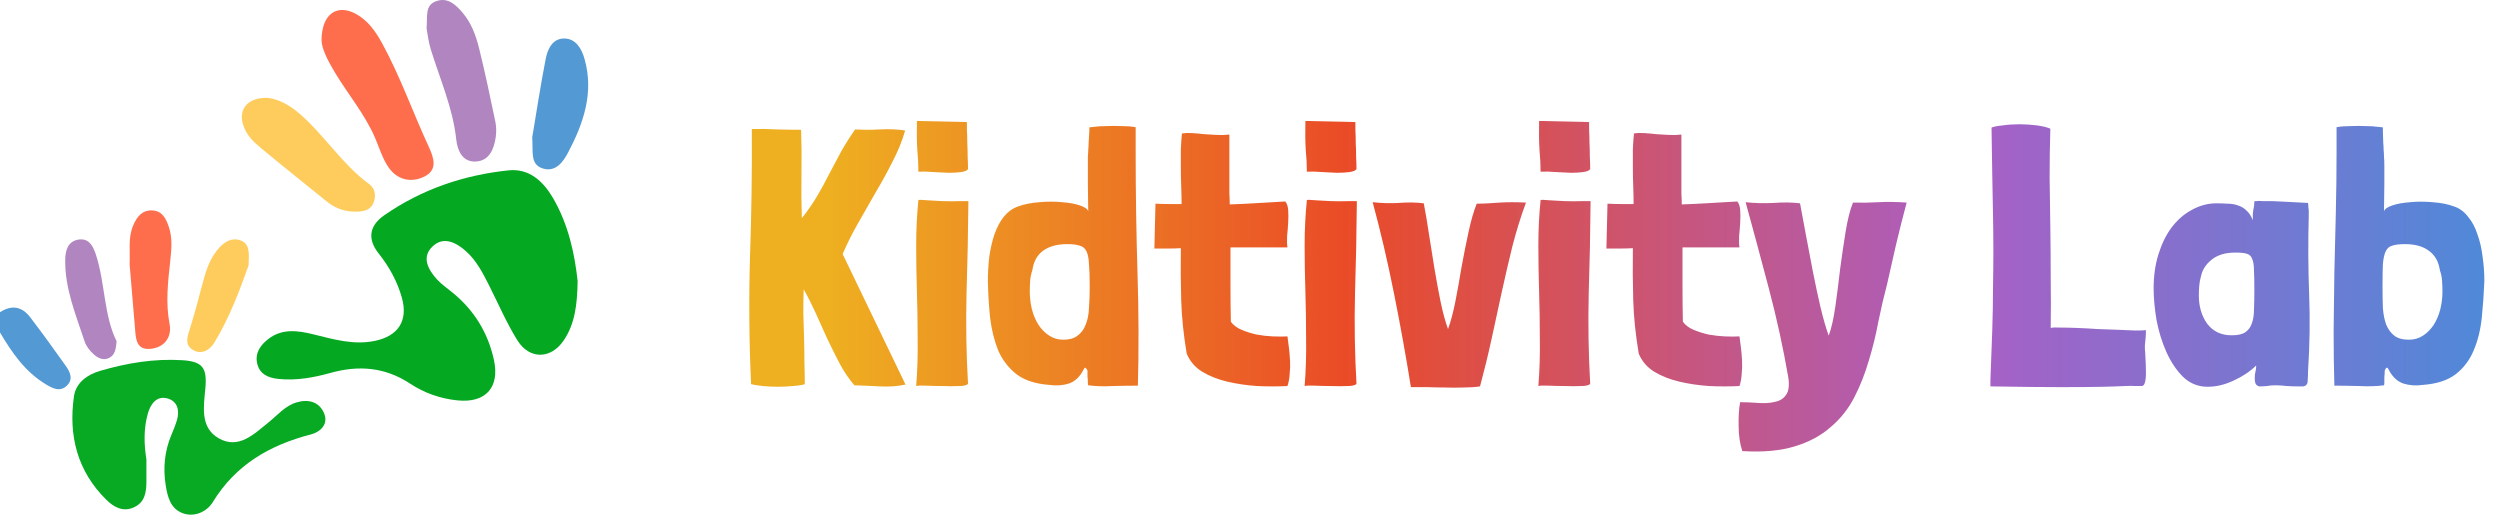 <svg width="136" height="28" viewBox="0 0 136 28" fill="none" xmlns="http://www.w3.org/2000/svg">
<g clip-path="url(#clip0_2002_22716)">
<path d="M0 16.985C0.629 16.572 1.192 16.669 1.639 17.254C2.304 18.127 2.95 19.013 3.582 19.91C3.819 20.245 4.005 20.646 3.619 20.997C3.245 21.336 2.853 21.12 2.505 20.913C1.371 20.236 0.653 19.189 0 18.087V16.987L0 16.985Z" fill="#5399D4"/>
<path d="M31.424 15.276C31.404 16.612 31.265 17.628 30.671 18.512C29.978 19.544 28.808 19.573 28.148 18.517C27.548 17.558 27.103 16.504 26.589 15.492C26.257 14.838 25.918 14.179 25.362 13.678C24.806 13.18 24.115 12.827 23.508 13.429C22.93 14.002 23.291 14.666 23.762 15.188C24.006 15.457 24.316 15.671 24.6 15.902C25.787 16.863 26.542 18.091 26.868 19.573C27.198 21.067 26.425 21.934 24.897 21.782C23.966 21.689 23.091 21.385 22.316 20.873C20.958 19.976 19.523 19.855 17.984 20.285C17.064 20.54 16.121 20.715 15.153 20.615C14.599 20.558 14.127 20.364 13.992 19.776C13.859 19.207 14.167 18.777 14.59 18.446C15.339 17.862 16.194 17.979 17.024 18.182C18.137 18.455 19.231 18.786 20.396 18.543C21.667 18.279 22.208 17.448 21.864 16.204C21.618 15.314 21.171 14.509 20.597 13.786C19.953 12.975 20.117 12.256 20.901 11.712C22.932 10.301 25.22 9.521 27.67 9.267C28.782 9.153 29.541 9.851 30.071 10.751C30.944 12.234 31.269 13.881 31.422 15.279L31.424 15.276Z" fill="#04A921"/>
<path d="M7.965 25.007C7.965 25.41 7.97 25.811 7.965 26.215C7.959 26.783 7.883 27.328 7.285 27.599C6.681 27.875 6.178 27.573 5.788 27.191C4.206 25.635 3.717 23.697 4.023 21.561C4.129 20.818 4.745 20.38 5.454 20.172C6.909 19.747 8.393 19.5 9.917 19.595C11.033 19.665 11.277 20.016 11.17 21.149C11.077 22.128 10.885 23.259 11.89 23.838C12.985 24.469 13.824 23.605 14.619 22.968C15.104 22.577 15.514 22.075 16.132 21.89C16.763 21.7 17.359 21.848 17.627 22.474C17.889 23.087 17.415 23.503 16.914 23.633C14.668 24.213 12.818 25.282 11.574 27.319C11.268 27.819 10.584 28.17 9.917 27.91C9.268 27.656 9.11 27.017 9.011 26.38C8.867 25.452 8.953 24.557 9.312 23.688C9.423 23.419 9.538 23.148 9.622 22.868C9.779 22.35 9.671 21.85 9.144 21.685C8.512 21.486 8.18 22.009 8.043 22.498C7.812 23.311 7.828 24.162 7.968 25.007H7.965Z" fill="#08AA24"/>
<path d="M17.489 2.204C17.503 0.727 18.349 0.209 19.352 0.752C20.028 1.115 20.442 1.724 20.799 2.376C21.786 4.184 22.464 6.128 23.328 7.991C23.607 8.593 23.824 9.247 23.076 9.611C22.34 9.968 21.589 9.774 21.122 9.084C20.799 8.606 20.63 8.024 20.398 7.488C19.839 6.197 18.925 5.123 18.209 3.928C17.828 3.293 17.5 2.641 17.494 2.207L17.489 2.204Z" fill="#FE6E4D"/>
<path d="M14.551 5.321C15.158 5.39 15.758 5.718 16.298 6.185C17.658 7.363 18.611 8.936 20.079 10.012C20.401 10.246 20.471 10.627 20.327 11.009C20.175 11.416 19.825 11.5 19.435 11.513C18.821 11.535 18.274 11.364 17.798 10.978C16.6 10.01 15.395 9.051 14.21 8.068C13.846 7.766 13.494 7.44 13.297 6.983C12.887 6.038 13.392 5.29 14.551 5.323V5.321Z" fill="#FECC5C"/>
<path d="M23.206 1.559C23.264 0.882 23.098 0.28 23.74 0.06C24.362 -0.154 24.783 0.249 25.153 0.677C25.645 1.246 25.893 1.942 26.068 2.65C26.391 3.959 26.668 5.28 26.943 6.598C27 6.878 27.011 7.184 26.967 7.468C26.87 8.114 26.619 8.751 25.877 8.787C25.149 8.822 24.883 8.174 24.821 7.594C24.637 5.866 23.928 4.296 23.428 2.663C23.301 2.249 23.257 1.81 23.208 1.559H23.206Z" fill="#B085C0"/>
<path d="M28.954 7.47C29.165 6.223 29.393 4.708 29.685 3.209C29.789 2.672 30.055 2.081 30.711 2.094C31.335 2.107 31.643 2.66 31.796 3.196C32.325 5.043 31.741 6.723 30.888 8.328C30.622 8.826 30.21 9.39 29.51 9.159C28.837 8.934 29.005 8.275 28.954 7.47Z" fill="#5399D4"/>
<path d="M7.051 14.41C7.088 13.621 6.958 12.922 7.248 12.257C7.449 11.794 7.724 11.417 8.296 11.448C8.827 11.476 9.022 11.882 9.173 12.307C9.388 12.911 9.332 13.537 9.266 14.15C9.142 15.31 8.998 16.454 9.226 17.631C9.357 18.312 8.973 18.876 8.245 18.971C7.368 19.084 7.39 18.378 7.339 17.798C7.237 16.637 7.142 15.475 7.053 14.412L7.051 14.41Z" fill="#FE6E4D"/>
<path d="M13.523 14.434C13.066 15.717 12.504 17.261 11.642 18.667C11.427 19.017 10.973 19.328 10.497 19.037C10.01 18.74 10.205 18.294 10.338 17.86C10.606 16.987 10.84 16.103 11.075 15.221C11.248 14.578 11.478 13.956 11.937 13.462C12.245 13.132 12.655 12.894 13.126 13.096C13.583 13.293 13.554 13.733 13.523 14.434Z" fill="#FECC5C"/>
<path d="M6.344 18.565C6.306 18.995 6.26 19.328 5.907 19.485C5.6 19.621 5.312 19.467 5.101 19.277C4.891 19.088 4.689 18.837 4.603 18.574C4.127 17.126 3.526 15.7 3.548 14.137C3.555 13.641 3.679 13.143 4.246 13.037C4.864 12.92 5.092 13.456 5.227 13.883C5.726 15.442 5.644 17.139 6.342 18.568L6.344 18.565Z" fill="#B085C0"/>
</g>
<path d="M46.68 12.14C46.36 12.7 46.08 13.26 45.84 13.82L49.26 20.92C48.833 21.013 48.367 21.047 47.86 21.02C47.367 20.993 46.907 20.973 46.48 20.96C46.2 20.64 45.94 20.26 45.7 19.82C45.46 19.367 45.227 18.9 45 18.42C44.787 17.94 44.573 17.467 44.36 17C44.147 16.533 43.933 16.113 43.72 15.74C43.707 16.127 43.7 16.547 43.7 17C43.713 17.44 43.727 17.887 43.74 18.34C43.753 18.793 43.76 19.24 43.76 19.68C43.773 20.12 43.78 20.527 43.78 20.9C43.593 20.953 43.373 20.987 43.12 21C42.867 21.027 42.6 21.04 42.32 21.04C42.04 21.04 41.767 21.027 41.5 21C41.247 20.973 41.033 20.94 40.86 20.9C40.753 18.607 40.733 16.307 40.8 14C40.88 11.68 40.913 9.353 40.9 7.02C41.34 7.007 41.787 7.013 42.24 7.04C42.707 7.053 43.153 7.06 43.58 7.06C43.607 7.82 43.613 8.62 43.6 9.46C43.587 10.3 43.593 11.1 43.62 11.86C43.62 11.873 43.627 11.867 43.64 11.84C43.667 11.8 43.693 11.767 43.72 11.74C44 11.38 44.253 11.007 44.48 10.62C44.707 10.233 44.92 9.84 45.12 9.44C45.333 9.04 45.547 8.64 45.76 8.24C45.987 7.84 46.24 7.44 46.52 7.04C46.947 7.067 47.4 7.067 47.88 7.04C48.36 7.013 48.813 7.033 49.24 7.1C49.08 7.66 48.853 8.22 48.56 8.78C48.28 9.34 47.973 9.9 47.64 10.46C47.32 11.02 47 11.58 46.68 12.14ZM51.24 10.94C51.546 10.953 51.913 10.953 52.34 10.94H52.68V11C52.666 12.613 52.633 14.26 52.58 15.94C52.54 17.62 52.566 19.267 52.66 20.88C52.593 20.96 52.426 21 52.16 21C51.893 21.013 51.6 21.013 51.28 21C50.973 21 50.68 20.993 50.4 20.98C50.12 20.967 49.933 20.973 49.84 21C49.906 20.16 49.933 19.307 49.92 18.44C49.92 17.573 49.906 16.713 49.88 15.86C49.853 15.007 49.84 14.167 49.84 13.34C49.84 12.5 49.88 11.687 49.96 10.9V10.88C50.013 10.867 50.1 10.867 50.22 10.88C50.353 10.893 50.453 10.9 50.52 10.9C50.693 10.913 50.933 10.927 51.24 10.94ZM49.9 8.14C49.873 7.713 49.866 7.193 49.88 6.58L52.6 6.64C52.6 6.72 52.6 6.867 52.6 7.08C52.613 7.28 52.62 7.507 52.62 7.76C52.633 8 52.64 8.253 52.64 8.52C52.653 8.773 52.66 9 52.66 9.2C52.606 9.28 52.48 9.333 52.28 9.36C52.093 9.387 51.866 9.4 51.6 9.4C51.346 9.387 51.073 9.373 50.78 9.36C50.486 9.333 50.213 9.327 49.96 9.34C49.96 8.953 49.94 8.553 49.9 8.14ZM59.22 7.78C59.234 7.633 59.247 7.427 59.26 7.16V6.94C59.26 6.927 59.347 6.913 59.52 6.9C59.707 6.873 59.927 6.86 60.18 6.86C60.447 6.847 60.727 6.847 61.02 6.86C61.314 6.86 61.567 6.88 61.78 6.92V8.24C61.78 10.467 61.814 12.667 61.88 14.84C61.947 17.013 61.954 19.06 61.9 20.98C61.487 20.98 61.034 20.987 60.54 21C60.047 21.027 59.6 21.013 59.2 20.96C59.187 20.933 59.18 20.887 59.18 20.82C59.18 20.687 59.174 20.58 59.16 20.5C59.16 20.42 59.16 20.307 59.16 20.16C59.134 20.093 59.1 20.047 59.06 20.02C59.034 19.98 59 20 58.96 20.08C58.76 20.48 58.494 20.74 58.16 20.86C57.827 20.967 57.474 20.993 57.1 20.94C56.34 20.887 55.74 20.693 55.3 20.36C54.86 20.013 54.527 19.58 54.3 19.06C54.087 18.527 53.94 17.933 53.86 17.28C53.794 16.627 53.754 15.967 53.74 15.3C53.74 14.833 53.767 14.38 53.82 13.94C53.887 13.5 53.98 13.1 54.1 12.74C54.234 12.367 54.4 12.053 54.6 11.8C54.814 11.533 55.067 11.347 55.36 11.24C55.72 11.107 56.114 11.027 56.54 11C56.98 10.96 57.394 10.96 57.78 11C58.167 11.027 58.494 11.087 58.76 11.18C59.027 11.273 59.174 11.38 59.2 11.5C59.187 10.873 59.18 10.367 59.18 9.98C59.18 9.593 59.18 9.287 59.18 9.06C59.18 8.82 59.18 8.64 59.18 8.52C59.194 8.387 59.2 8.267 59.2 8.16C59.214 8.04 59.22 7.913 59.22 7.78ZM56.74 13.64C56.42 13.88 56.227 14.233 56.16 14.7C56.094 14.887 56.054 15.08 56.04 15.28C56.027 15.48 56.02 15.673 56.02 15.86C56.02 16.193 56.06 16.52 56.14 16.84C56.22 17.147 56.34 17.427 56.5 17.68C56.66 17.92 56.854 18.113 57.08 18.26C57.307 18.407 57.56 18.48 57.84 18.48C58.174 18.48 58.434 18.407 58.62 18.26C58.82 18.113 58.967 17.913 59.06 17.66C59.167 17.407 59.227 17.107 59.24 16.76C59.267 16.4 59.28 16.007 59.28 15.58C59.28 15.06 59.267 14.653 59.24 14.36C59.227 14.053 59.18 13.82 59.1 13.66C59.02 13.5 58.894 13.4 58.72 13.36C58.56 13.307 58.34 13.28 58.06 13.28C57.514 13.28 57.074 13.4 56.74 13.64ZM66.198 7.34C66.425 7.353 66.651 7.347 66.878 7.32V10C66.878 10.173 66.878 10.353 66.878 10.54C66.891 10.727 66.898 10.92 66.898 11.12C67.311 11.107 67.745 11.087 68.198 11.06C68.665 11.033 69.238 11 69.918 10.96C70.011 11.067 70.065 11.227 70.078 11.44C70.091 11.64 70.091 11.86 70.078 12.1C70.065 12.34 70.045 12.587 70.018 12.84C70.005 13.08 70.011 13.287 70.038 13.46H66.938C66.938 14.18 66.938 14.887 66.938 15.58C66.938 16.26 66.945 16.9 66.958 17.5C67.091 17.687 67.285 17.833 67.538 17.94C67.791 18.047 68.065 18.133 68.358 18.2C68.651 18.253 68.945 18.287 69.238 18.3C69.545 18.313 69.811 18.313 70.038 18.3C70.065 18.487 70.091 18.693 70.118 18.92C70.145 19.147 70.165 19.38 70.178 19.62C70.192 19.86 70.185 20.1 70.158 20.34C70.145 20.58 70.105 20.8 70.038 21C69.505 21.027 68.951 21.027 68.378 21C67.805 20.96 67.265 20.88 66.758 20.76C66.251 20.64 65.798 20.46 65.398 20.22C65.011 19.98 64.731 19.653 64.558 19.24C64.385 18.213 64.285 17.247 64.258 16.34C64.231 15.42 64.225 14.473 64.238 13.5C64.025 13.513 63.798 13.52 63.558 13.52C63.331 13.52 63.078 13.52 62.798 13.52L62.858 11.08C63.125 11.093 63.371 11.1 63.598 11.1C63.838 11.1 64.065 11.1 64.278 11.1C64.278 10.807 64.272 10.493 64.258 10.16C64.245 9.813 64.238 9.467 64.238 9.12C64.238 8.773 64.238 8.44 64.238 8.12C64.251 7.8 64.272 7.513 64.298 7.26C64.472 7.233 64.658 7.227 64.858 7.24C65.072 7.253 65.291 7.273 65.518 7.3C65.745 7.313 65.972 7.327 66.198 7.34ZM72.373 10.94C72.679 10.953 73.046 10.953 73.472 10.94H73.812V11C73.799 12.613 73.766 14.26 73.713 15.94C73.672 17.62 73.699 19.267 73.793 20.88C73.726 20.96 73.559 21 73.293 21C73.026 21.013 72.733 21.013 72.412 21C72.106 21 71.812 20.993 71.532 20.98C71.252 20.967 71.066 20.973 70.972 21C71.039 20.16 71.066 19.307 71.052 18.44C71.052 17.573 71.039 16.713 71.013 15.86C70.986 15.007 70.972 14.167 70.972 13.34C70.972 12.5 71.013 11.687 71.093 10.9V10.88C71.146 10.867 71.233 10.867 71.353 10.88C71.486 10.893 71.586 10.9 71.653 10.9C71.826 10.913 72.066 10.927 72.373 10.94ZM71.032 8.14C71.006 7.713 70.999 7.193 71.013 6.58L73.733 6.64C73.733 6.72 73.733 6.867 73.733 7.08C73.746 7.28 73.752 7.507 73.752 7.76C73.766 8 73.772 8.253 73.772 8.52C73.786 8.773 73.793 9 73.793 9.2C73.739 9.28 73.612 9.333 73.412 9.36C73.226 9.387 72.999 9.4 72.733 9.4C72.479 9.387 72.206 9.373 71.912 9.36C71.619 9.333 71.346 9.327 71.093 9.34C71.093 8.953 71.073 8.553 71.032 8.14ZM76.093 11.04C76.573 11 77.026 11.007 77.453 11.06C77.546 11.54 77.64 12.093 77.733 12.72C77.826 13.333 77.927 13.96 78.033 14.6C78.14 15.24 78.253 15.853 78.373 16.44C78.493 17.013 78.626 17.5 78.773 17.9C78.92 17.5 79.053 17 79.173 16.4C79.293 15.787 79.406 15.153 79.513 14.5C79.633 13.847 79.76 13.213 79.893 12.6C80.026 11.987 80.173 11.48 80.333 11.08C80.56 11.08 80.773 11.073 80.973 11.06C81.173 11.047 81.38 11.033 81.593 11.02C81.806 11.007 82.026 11 82.253 11C82.48 11 82.733 11.007 83.013 11.02C82.733 11.78 82.487 12.573 82.273 13.4C82.073 14.213 81.88 15.047 81.693 15.9C81.507 16.753 81.32 17.613 81.133 18.48C80.947 19.333 80.74 20.18 80.513 21.02C80.246 21.06 79.947 21.08 79.613 21.08C79.293 21.093 78.96 21.093 78.613 21.08C78.28 21.08 77.947 21.073 77.613 21.06C77.293 21.06 77.007 21.06 76.753 21.06C76.487 19.393 76.18 17.693 75.833 15.96C75.487 14.227 75.1 12.573 74.673 11C75.153 11.053 75.626 11.067 76.093 11.04ZM85.087 10.94C85.394 10.953 85.761 10.953 86.187 10.94H86.527V11C86.514 12.613 86.481 14.26 86.427 15.94C86.387 17.62 86.414 19.267 86.507 20.88C86.441 20.96 86.274 21 86.007 21C85.741 21.013 85.447 21.013 85.127 21C84.821 21 84.527 20.993 84.247 20.98C83.967 20.967 83.781 20.973 83.687 21C83.754 20.16 83.781 19.307 83.767 18.44C83.767 17.573 83.754 16.713 83.727 15.86C83.701 15.007 83.687 14.167 83.687 13.34C83.687 12.5 83.727 11.687 83.807 10.9V10.88C83.861 10.867 83.947 10.867 84.067 10.88C84.201 10.893 84.301 10.9 84.367 10.9C84.541 10.913 84.781 10.927 85.087 10.94ZM83.747 8.14C83.721 7.713 83.714 7.193 83.727 6.58L86.447 6.64C86.447 6.72 86.447 6.867 86.447 7.08C86.461 7.28 86.467 7.507 86.467 7.76C86.481 8 86.487 8.253 86.487 8.52C86.501 8.773 86.507 9 86.507 9.2C86.454 9.28 86.327 9.333 86.127 9.36C85.941 9.387 85.714 9.4 85.447 9.4C85.194 9.387 84.921 9.373 84.627 9.36C84.334 9.333 84.061 9.327 83.807 9.34C83.807 8.953 83.787 8.553 83.747 8.14ZM90.788 7.34C91.015 7.353 91.241 7.347 91.468 7.32V10C91.468 10.173 91.468 10.353 91.468 10.54C91.481 10.727 91.488 10.92 91.488 11.12C91.901 11.107 92.335 11.087 92.788 11.06C93.255 11.033 93.828 11 94.508 10.96C94.601 11.067 94.655 11.227 94.668 11.44C94.681 11.64 94.681 11.86 94.668 12.1C94.655 12.34 94.635 12.587 94.608 12.84C94.595 13.08 94.601 13.287 94.628 13.46H91.528C91.528 14.18 91.528 14.887 91.528 15.58C91.528 16.26 91.535 16.9 91.548 17.5C91.681 17.687 91.875 17.833 92.128 17.94C92.381 18.047 92.655 18.133 92.948 18.2C93.241 18.253 93.535 18.287 93.828 18.3C94.135 18.313 94.401 18.313 94.628 18.3C94.655 18.487 94.681 18.693 94.708 18.92C94.735 19.147 94.755 19.38 94.768 19.62C94.781 19.86 94.775 20.1 94.748 20.34C94.735 20.58 94.695 20.8 94.628 21C94.095 21.027 93.541 21.027 92.968 21C92.395 20.96 91.855 20.88 91.348 20.76C90.841 20.64 90.388 20.46 89.988 20.22C89.601 19.98 89.321 19.653 89.148 19.24C88.975 18.213 88.875 17.247 88.848 16.34C88.821 15.42 88.815 14.473 88.828 13.5C88.615 13.513 88.388 13.52 88.148 13.52C87.921 13.52 87.668 13.52 87.388 13.52L87.448 11.08C87.715 11.093 87.961 11.1 88.188 11.1C88.428 11.1 88.655 11.1 88.868 11.1C88.868 10.807 88.861 10.493 88.848 10.16C88.835 9.813 88.828 9.467 88.828 9.12C88.828 8.773 88.828 8.44 88.828 8.12C88.841 7.8 88.861 7.513 88.888 7.26C89.061 7.233 89.248 7.227 89.448 7.24C89.661 7.253 89.881 7.273 90.108 7.3C90.335 7.313 90.561 7.327 90.788 7.34ZM96.482 11.04C97.016 11 97.496 11.007 97.922 11.06C98.016 11.54 98.122 12.113 98.242 12.78C98.362 13.433 98.489 14.1 98.622 14.78C98.756 15.46 98.896 16.113 99.042 16.74C99.189 17.353 99.336 17.86 99.482 18.26C99.629 17.86 99.749 17.333 99.842 16.68C99.936 16.027 100.022 15.347 100.102 14.64C100.196 13.933 100.296 13.253 100.402 12.6C100.509 11.947 100.642 11.42 100.802 11.02C101.256 11.033 101.716 11.027 102.182 11C102.649 10.973 103.162 10.98 103.722 11.02C103.509 11.82 103.316 12.587 103.142 13.32C102.982 14.04 102.822 14.747 102.662 15.44C102.489 16.093 102.329 16.78 102.182 17.5C102.049 18.22 101.876 18.927 101.662 19.62C101.462 20.313 101.202 20.973 100.882 21.6C100.562 22.227 100.136 22.767 99.602 23.22C99.082 23.687 98.429 24.04 97.642 24.28C96.869 24.52 95.916 24.607 94.782 24.54C94.649 24.14 94.582 23.687 94.582 23.18C94.569 22.687 94.596 22.253 94.662 21.88C94.982 21.88 95.309 21.893 95.642 21.92C95.989 21.947 96.296 21.927 96.562 21.86C96.829 21.807 97.029 21.68 97.162 21.48C97.309 21.28 97.349 20.96 97.282 20.52C97.002 18.907 96.649 17.293 96.222 15.68C95.796 14.067 95.376 12.507 94.962 11C95.442 11.053 95.949 11.067 96.482 11.04ZM116.679 18.82C116.679 18.953 116.685 19.073 116.699 19.18C116.725 19.66 116.739 20.027 116.739 20.28C116.739 20.52 116.719 20.7 116.679 20.82C116.652 20.927 116.599 20.987 116.519 21C116.439 21 116.325 21 116.179 21C116.032 20.987 115.839 20.987 115.599 21C115.372 21.013 114.979 21.027 114.419 21.04C113.872 21.053 113.112 21.06 112.139 21.06C111.179 21.06 109.892 21.047 108.279 21.02V20.66C108.319 19.66 108.352 18.76 108.379 17.96C108.405 17.147 108.419 16.393 108.419 15.7C108.432 14.993 108.439 14.313 108.439 13.66C108.439 13.007 108.432 12.34 108.419 11.66C108.405 10.98 108.392 10.26 108.379 9.5C108.365 8.727 108.352 7.873 108.339 6.94C108.472 6.887 108.679 6.847 108.959 6.82C109.239 6.78 109.539 6.76 109.859 6.76C110.179 6.76 110.492 6.78 110.799 6.82C111.105 6.86 111.352 6.92 111.539 7C111.512 7.867 111.499 8.76 111.499 9.68C111.512 10.587 111.525 11.5 111.539 12.42C111.552 13.34 111.559 14.26 111.559 15.18C111.572 16.087 111.572 16.967 111.559 17.82V17.84C111.652 17.813 111.825 17.807 112.079 17.82C112.345 17.82 112.652 17.827 112.999 17.84C113.345 17.853 113.712 17.873 114.099 17.9C114.499 17.913 114.872 17.927 115.219 17.94C115.579 17.953 115.892 17.967 116.159 17.98C116.439 17.98 116.632 17.973 116.739 17.96C116.739 18.107 116.732 18.253 116.719 18.4C116.705 18.533 116.692 18.673 116.679 18.82ZM124.417 10.98C124.751 10.993 125.131 11.013 125.557 11.04C125.571 11.12 125.577 11.2 125.577 11.28C125.591 11.36 125.597 11.44 125.597 11.52V11.72C125.557 13.16 125.564 14.58 125.617 15.98C125.671 17.367 125.651 18.773 125.557 20.2C125.557 20.373 125.551 20.547 125.537 20.72C125.537 20.893 125.457 20.993 125.297 21.02H125.057C124.844 21.02 124.624 21.013 124.397 21C124.184 20.973 123.971 20.96 123.757 20.96C123.611 20.96 123.464 20.973 123.317 21C123.184 21.013 123.044 21.02 122.897 21.02C122.804 20.993 122.737 20.94 122.697 20.86C122.671 20.78 122.657 20.687 122.657 20.58C122.657 20.433 122.671 20.313 122.697 20.22C122.724 20.127 122.737 20.013 122.737 19.88C122.417 20.2 122.011 20.473 121.517 20.7C121.037 20.927 120.564 21.04 120.097 21.04C119.577 21.04 119.131 20.86 118.757 20.5C118.397 20.14 118.097 19.693 117.857 19.16C117.617 18.627 117.437 18.047 117.317 17.42C117.211 16.793 117.157 16.213 117.157 15.68C117.157 15.013 117.244 14.4 117.417 13.84C117.591 13.28 117.824 12.8 118.117 12.4C118.424 11.987 118.784 11.667 119.197 11.44C119.611 11.2 120.051 11.073 120.517 11.06C120.757 11.06 120.977 11.067 121.177 11.08C121.391 11.08 121.584 11.113 121.757 11.18C121.931 11.233 122.084 11.327 122.217 11.46C122.351 11.58 122.464 11.753 122.557 11.98C122.544 11.767 122.551 11.587 122.577 11.44C122.617 11.28 122.637 11.12 122.637 10.96C122.637 10.947 122.677 10.94 122.757 10.94C122.851 10.927 122.951 10.927 123.057 10.94C123.164 10.94 123.271 10.94 123.377 10.94C123.484 10.94 123.557 10.94 123.597 10.94C123.824 10.953 124.097 10.967 124.417 10.98ZM120.297 14.14C119.991 14.393 119.804 14.687 119.737 15.02C119.684 15.193 119.651 15.373 119.637 15.56C119.624 15.733 119.617 15.907 119.617 16.08C119.617 16.68 119.771 17.193 120.077 17.62C120.397 18.033 120.837 18.24 121.397 18.24C121.731 18.24 121.977 18.187 122.137 18.08C122.311 17.96 122.431 17.8 122.497 17.6C122.577 17.387 122.617 17.133 122.617 16.84C122.631 16.533 122.637 16.193 122.637 15.82C122.637 15.353 122.631 14.987 122.617 14.72C122.617 14.44 122.584 14.227 122.517 14.08C122.464 13.933 122.364 13.84 122.217 13.8C122.084 13.76 121.877 13.74 121.597 13.74C121.051 13.74 120.617 13.873 120.297 14.14ZM129.349 6.9C129.536 6.913 129.629 6.927 129.629 6.94V7.16C129.642 7.427 129.649 7.633 129.649 7.78C129.662 7.913 129.669 8.04 129.669 8.16C129.682 8.267 129.689 8.387 129.689 8.52C129.702 8.64 129.709 8.82 129.709 9.06C129.709 9.287 129.709 9.593 129.709 9.98C129.709 10.367 129.702 10.873 129.689 11.5C129.716 11.38 129.862 11.273 130.129 11.18C130.396 11.087 130.722 11.027 131.109 11C131.496 10.96 131.902 10.96 132.329 11C132.769 11.027 133.169 11.107 133.529 11.24C133.822 11.347 134.069 11.533 134.269 11.8C134.482 12.053 134.649 12.367 134.769 12.74C134.902 13.1 134.996 13.5 135.049 13.94C135.116 14.38 135.149 14.833 135.149 15.3C135.122 15.967 135.076 16.627 135.009 17.28C134.942 17.933 134.796 18.527 134.569 19.06C134.356 19.58 134.029 20.013 133.589 20.36C133.149 20.693 132.549 20.887 131.789 20.94C131.416 20.993 131.062 20.967 130.729 20.86C130.396 20.74 130.129 20.48 129.929 20.08C129.889 20 129.849 19.98 129.809 20.02C129.782 20.047 129.756 20.093 129.729 20.16C129.729 20.307 129.722 20.42 129.709 20.5C129.709 20.58 129.709 20.687 129.709 20.82C129.709 20.887 129.702 20.933 129.689 20.96C129.289 21.013 128.842 21.027 128.349 21C127.856 20.987 127.402 20.98 126.989 20.98C126.962 20.02 126.949 19.027 126.949 18C126.962 16.96 126.976 15.907 126.989 14.84C127.016 13.76 127.042 12.667 127.069 11.56C127.096 10.453 127.109 9.347 127.109 8.24V6.92C127.322 6.88 127.576 6.86 127.869 6.86C128.162 6.847 128.436 6.847 128.689 6.86C128.956 6.86 129.176 6.873 129.349 6.9ZM132.849 15.28C132.836 15.08 132.796 14.887 132.729 14.7C132.662 14.233 132.462 13.88 132.129 13.64C131.809 13.4 131.376 13.28 130.829 13.28C130.549 13.28 130.322 13.307 130.149 13.36C129.989 13.4 129.869 13.5 129.789 13.66C129.709 13.82 129.656 14.053 129.629 14.36C129.616 14.653 129.609 15.06 129.609 15.58C129.609 16.007 129.616 16.4 129.629 16.76C129.656 17.107 129.716 17.407 129.809 17.66C129.916 17.913 130.062 18.113 130.249 18.26C130.436 18.407 130.702 18.48 131.049 18.48C131.329 18.48 131.582 18.407 131.809 18.26C132.036 18.113 132.229 17.92 132.389 17.68C132.549 17.427 132.669 17.147 132.749 16.84C132.829 16.52 132.869 16.193 132.869 15.86C132.869 15.673 132.862 15.48 132.849 15.28Z" fill="url(#paint0_linear_2002_22716)"/>
<defs>
<linearGradient id="paint0_linear_2002_22716" x1="45.169" y1="13.368" x2="141.908" y2="13.368" gradientUnits="userSpaceOnUse">
<stop stop-color="#EEAF21"/>
<stop offset="0.29" stop-color="#EA4B27"/>
<stop offset="0.64" stop-color="#A95FC5"/>
<stop offset="1" stop-color="#3A93DD"/>
</linearGradient>
<clipPath id="clip0_2002_22716">
<rect width="32" height="28" fill="white"/>
</clipPath>
</defs>
</svg>
